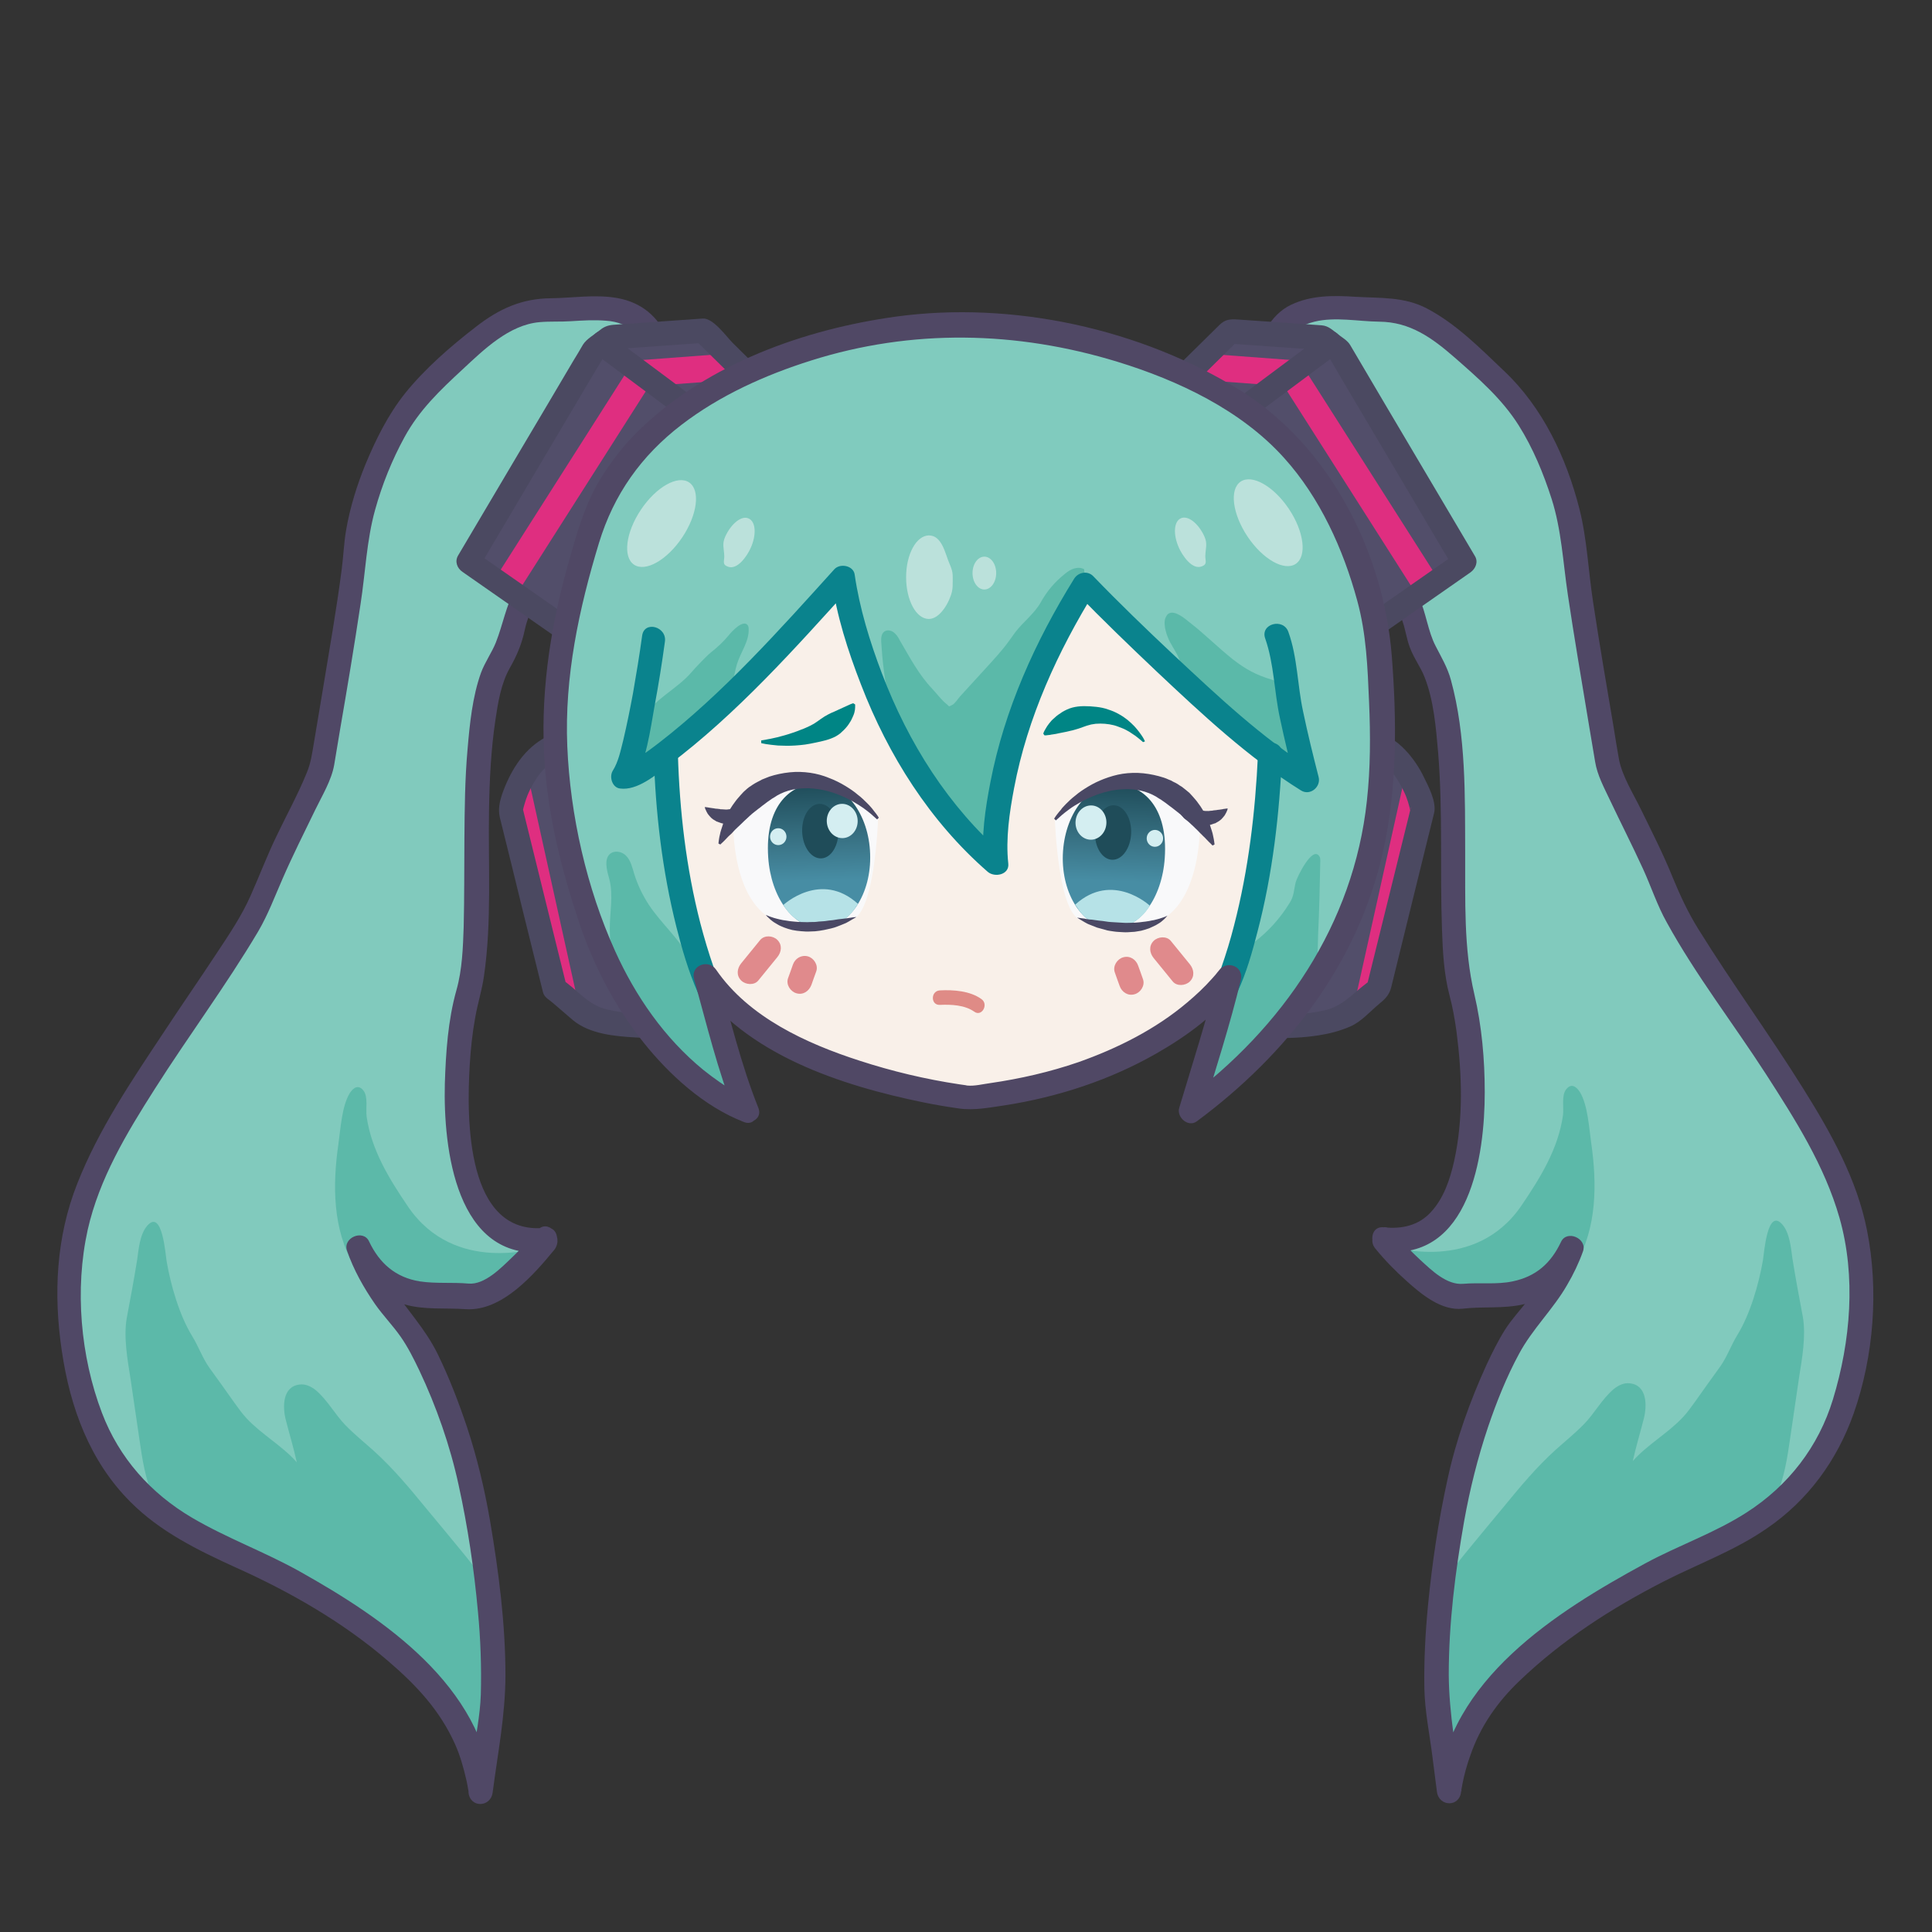 <?xml version="1.0" encoding="utf-8"?>
<!-- Generator: Adobe Illustrator 18.0.0, SVG Export Plug-In . SVG Version: 6.00 Build 0)  -->
<!DOCTYPE svg PUBLIC "-//W3C//DTD SVG 1.1//EN" "http://www.w3.org/Graphics/SVG/1.1/DTD/svg11.dtd">
<svg version="1.1" xmlns="http://www.w3.org/2000/svg" xmlns:xlink="http://www.w3.org/1999/xlink" x="0px" y="0px"
	 viewBox="0 0 800 800" enable-background="new 0 0 800 800" xml:space="preserve">
<rect x="0" y="0" width="800" height="800" fill="#333333" stroke="none"/>
<g id="double_x5F_pig_x5F_tail">
	<g id="inner_x5F_color">
		<g id="l">
			<g id="kontur_x5F_l_1_">
				<path fill="#81CABD" d="M226,513.5c0,0-20.5,25-32,23.5s-34.5,4.5-45.5-20c0,0,5,15,18,29.5s25,53.5,27.5,64s16.5,78,7,116
					l-2,15.5c0,0-2.5-27-23-47s-35-29-60.5-43S46,629.5,33,572s4-87.5,27.5-124.5s43.5-62.5,49-78s23-47,24-53.5s13.5-77.5,14-90
					s11.5-49,29.5-66s32.5-32,49-31.5s40-7,47,16.5s-27,62.5-27,62.5s-29.5,33-33.5,52s-8.5,8.5-13,43S200,390,194,411
					S179.5,519,226,513.5z"/>
			</g>
			<path fill="#5CB9A9" d="M222.9,516.6c0,0-34.6,11.4-53.9-16.9c-7.8-11.5-15.2-23.4-17.2-37.4c-0.4-3,0.7-8.2-1.3-10.7
				c-2-2.6-4.1-1.4-5.7,1.1c-3.3,5.4-3.8,15-4.7,21.2c-2.4,16.7-2.4,35.2,6.5,50.1c12.3,20.7,25.4,11.3,25.4,11.3l15.9,0.9l21.3-6.6
				L222.9,516.6z"/>
			<path fill="#5CB9A9" d="M202.8,659.7c-1-2.2-2.1-4.4-3.4-6.4c-2.3-3.6-5-7-7.7-10.3c-5.1-6.2-10.2-12.4-15.3-18.5
				c-6.8-8.3-13.7-16.6-21.7-23.8c-3.9-3.5-8-6.8-11.6-10.5c-4.4-4.5-7.5-10.5-12.4-14.6c-1.9-1.5-4.2-2.6-6.6-2.3
				c-7.2,0.8-7.1,9.3-5.8,14.5c1.5,5.9,3.3,11.8,4.6,17.7c-6-6.8-14.4-11.4-20.7-18.1c-1.9-2-3.5-4.3-5.1-6.5
				c-3.4-4.8-6.8-9.6-10.3-14.4c-3-4.2-4.5-8.8-7.2-13.2c-5.3-8.6-8.9-21.1-10.6-31c-0.5-3-1.8-21.8-8-14.8
				c-3.1,3.5-3.6,9.8-4.2,14.1c-1.3,8.1-2.8,16.2-4.3,24.1c-1.4,7.8,0.3,17.4,1.5,24.9c1.2,8.4,2.5,16.8,3.7,25.2
				c1.2,8.4,2.5,16.8,5.9,24.6c8.5,19.2,32.9,26.2,52.4,34c7.5,3,15.1,5.9,22,10.2c3.6,2.3,7,4.9,10.3,7.6
				c19.9,16.4,37,36.1,50.5,58c3.7-10.1,5.8-20.8,6.3-31.5c0.3-7.9-0.2-15.9-0.8-23.8c-0.4-5.7-0.8-11.4-1.2-17.1
				C203.4,659,202,658.6,202.8,659.7z"/>
		</g>
		<g id="r">
			<g id="kontur_x5F_l_2_">
				<path fill="#81CABD" d="M573,513c0,0,20.5,25,32,23.5s34.5,4.5,45.5-20c0,0-5,15-18,29.5s-25,53.5-27.5,64s-16.5,78-7,116
					l2,15.5c0,0,2.5-27,23-47s35-29,60.5-43s69.5-22.5,82.5-80S762,484,738.5,447s-43.5-62.5-49-78s-23-47-24-53.5s-13.5-77.5-14-90
					s-11.5-49-29.5-66s-32.5-32-49-31.5s-40-7-47,16.5s27,62.5,27,62.5s29.5,33,33.5,52s8.5,8.5,13,43s-0.5,87.5,5.5,108.5
					S619.5,518.5,573,513z"/>
			</g>
			<path fill="#5CB9A9" d="M576.1,516.1c0,0,34.6,11.4,53.9-16.9c7.8-11.5,15.2-23.4,17.2-37.4c0.4-3-0.7-8.2,1.3-10.7
				c2-2.6,4.1-1.4,5.7,1.1c3.3,5.4,3.8,15,4.7,21.2c2.4,16.7,2.4,35.2-6.5,50.1c-12.3,20.7-25.4,11.3-25.4,11.3l-15.9,0.9l-21.3-6.6
				L576.1,516.1z"/>
			<path fill="#5CB9A9" d="M596.2,659.2c1-2.2,2.1-4.4,3.4-6.4c2.3-3.6,5-7,7.7-10.3c5.1-6.2,10.2-12.4,15.3-18.5
				c6.8-8.3,13.7-16.6,21.7-23.8c3.9-3.5,8-6.8,11.6-10.5c4.4-4.5,7.5-10.5,12.4-14.6c1.9-1.5,4.2-2.6,6.6-2.3
				c7.2,0.8,7.1,9.3,5.8,14.5c-1.5,5.9-3.3,11.8-4.6,17.7c6-6.8,14.4-11.4,20.7-18.1c1.9-2,3.5-4.3,5.1-6.5
				c3.4-4.8,6.8-9.6,10.3-14.4c3-4.2,4.5-8.8,7.2-13.2c5.3-8.6,8.9-21.1,10.6-31c0.5-3,1.8-21.8,8-14.8c3.1,3.5,3.6,9.8,4.2,14.1
				c1.3,8.1,2.8,16.2,4.3,24.1c1.4,7.8-0.3,17.4-1.5,24.9c-1.2,8.4-2.5,16.8-3.7,25.2c-1.2,8.4-2.5,16.8-5.9,24.6
				c-8.5,19.2-32.9,26.2-52.4,34c-7.5,3-15.1,5.9-22,10.2c-3.6,2.3-7,4.9-10.3,7.6c-19.9,16.4-37,36.1-50.5,58
				c-3.7-10.1-5.8-20.8-6.3-31.5c-0.3-7.9,0.2-15.9,0.8-23.8c0.4-5.7,0.8-11.4,1.2-17.1C595.6,658.5,596.9,658.1,596.2,659.2z"/>
		</g>
	</g>
	<g id="konturen">
		<g id="kontur_x5F_l">
			<g>
				<path fill="#504866" d="M222.5,509.5c-3.3,3.9-6.8,7.7-10.5,11.2c-4.4,4.2-11.3,11.4-18,10.8c-6.7-0.6-13.5,0.1-20.1-0.9
					c-10.1-1.6-16.8-7.5-21.1-16.6c-2.4-5.1-11-1.5-9.1,3.9c2.7,7.9,6.9,15.3,11.6,22.1c3.3,4.7,7.3,8.8,10.6,13.5
					c3,4.3,5.4,9.1,7.7,13.9c7.1,15,12.8,31.3,16.3,47.5c3.8,17.3,6.4,34.8,8,52.4c1.1,11.4,1.5,22.9,1.2,34.3
					c-0.3,9-2.2,17.5-3.3,26.3c-0.6,4.6-1.2,9.2-1.8,13.8c3.3,0,6.7,0,10,0c-4.3-43.8-44.8-71.3-79.9-91
					c-14.5-8.1-30.2-13.8-44.5-22.2c-17.2-10.1-30.3-24.8-37.4-43.5c-8.9-23.4-11.3-51.2-5.9-75.7c4.8-21.3,16.2-40.2,27.8-58.4
					c13.9-21.9,29.5-42.8,42.8-65.2c4.1-7,6.8-14.3,10-21.6c4.2-9.7,9-19.2,13.6-28.7c2.8-5.8,6.8-12.3,7.9-18.8
					c0.8-4.8,1.6-9.6,2.4-14.4c3-17.4,5.9-34.7,8.5-52.1c2-12.9,2.5-26.3,6-38.9c2.9-10.5,7-20.7,12.2-30.2
					c6.1-11.2,14.7-19.4,24-28c8.8-8.2,19.3-18.5,31.9-19.6c4.3-0.4,8.8-0.1,13.1-0.4c4.8-0.3,9.6-0.6,14.4-0.2
					c9.8,0.6,16.1,6.6,17.9,16.2c1.5,8.4-2.9,18-6.5,25.3c-12.7,25.5-35.2,44.2-48.8,69.2c-4,7.3-5.2,15-8.2,22.6
					c-1.6,4-4.5,8.1-6.1,12.4c-3.6,10-4.7,21.3-5.6,31.8c-1.1,12.3-1.2,24.6-1.3,37c-0.1,12.2,0,24.3-0.3,36.5
					c-0.3,8.7-0.6,17.7-3,26.2c-3.5,12.4-4.4,25.9-4.8,38.7c-0.7,26.8,4.6,73.7,41.7,69.7c6.3-0.7,6.4-10.7,0-10
					c-33.1,3.5-32.7-45.4-31.4-67.3c0.4-6.7,1.1-13.4,2.3-19.9c1-5.7,2.8-11.3,3.6-17c3.3-22.7,1.7-46.1,2.1-69
					c0.2-12.3,0.8-24.6,2.6-36.8c1.1-7.4,2.3-15.2,6-21.8c2.9-5.1,5-10,6.2-15.8c1.9-8.9,7.4-17,12.5-24.5
					c15.8-23.4,37.3-42.2,46.6-69.8c6.1-18.1-0.1-39.5-20.9-43.1c-9.1-1.6-18.3,0-27.4,0.1c-12.1,0.1-21.5,4.4-31,11.8
					c-10.4,8-21.2,17.4-29.4,27.6c-7,8.8-12,18.9-16.3,29.2c-3.6,8.8-6.5,18.1-8.1,27.5c-0.9,5.3-1.1,10.7-1.8,16.1
					c-2.2,17-5.2,33.9-8,50.9c-1.2,7.2-2.4,14.3-3.6,21.5c-0.7,4.1-1.2,7.8-2.8,11.7c-3.6,8.9-8.3,17.4-12.4,26
					c-4,8.2-7.2,16.7-10.9,25c-3.7,8.4-8.9,16.1-14,23.8c-7.3,11.1-14.8,21.9-22.1,33c-13.2,19.9-26.9,40.1-35.7,62.5
					c-8.8,22.2-9.9,45.9-6.4,69.3c3.4,23.3,11.5,45.6,28.4,62.5c12.2,12.3,27.9,20,43.5,27.1c22.5,10.1,44.4,22.6,63.1,38.7
					c11.7,10,21.6,20.5,27.9,34.7c2,4.5,3.4,9.4,4.5,14.2c0.4,1.5,0.6,3,0.9,4.6c0.3,1.7,0-0.4,0.1,1c0.6,6.5,9.2,6.3,10,0
					c2.1-16.2,5.2-31.5,5.3-48.2c0-21.6-2.8-43.2-6.4-64.4c-2.3-13.2-5.3-25.9-9.5-38.6c-3.5-10.4-7.4-20.6-12.2-30.4
					c-5.1-10.4-12.7-18.2-19-27.8c-3.5-5.2-6.7-10.9-8.7-16.9c-3,1.3-6.1,2.6-9.1,3.9c4.7,10,12.4,17.2,23,20.3
					c8.3,2.4,16.9,1.4,25.4,2c15,1,28.2-14.2,36.9-24.8C233.6,511.6,226.6,504.5,222.5,509.5z"/>
			</g>
		</g>
		<g id="kontur_x5F_r">
			<g>
				<path fill="#504866" d="M569.5,517c3.9,4.8,8.3,9.3,12.9,13.4c6.1,5.5,14.5,12.5,23.3,11.5c8.4-1,16.7,0.1,25.1-1.8
					c11.1-2.6,19.3-10.5,24-20.6c-3-1.3-6.1-2.6-9.1-3.9c-2.8,8.2-7.8,16.1-13.1,22.9c-3.2,4.1-6.6,7.7-9.4,12.1
					c-2.9,4.6-5.3,9.5-7.6,14.4c-6.9,15.1-12.7,31.2-16.2,47.5c-3.8,17.2-6.4,34.8-8.1,52.3c-1.1,11.4-1.7,22.9-1.5,34.4
					c0.2,9.5,2.2,19.1,3.3,27.9c0.6,4.9,1.3,9.9,1.9,14.8c0.8,6.3,9.4,6.5,10,0c0-0.3,0.2-1.5,0-0.1c0.2-1.1,0.4-2.2,0.6-3.3
					c0.8-4,1.9-8,3.3-11.8c4.1-11.9,11.2-22,20.2-30.6c17.7-17,38.2-30.2,59.9-41.3c14.3-7.3,29.3-12.7,42.6-21.9
					c17.1-11.7,29.1-28.2,36-47.7c8.3-23.7,10.4-51,5.5-75.7c-4.2-21.3-15-40.5-26.4-58.7c-13.9-22.3-29.5-43.6-43.4-66
					c-4.3-6.9-7.5-13.8-10.6-21.3c-3.9-9.7-8.7-19.1-13.3-28.5c-3.1-6.4-7.6-13.4-9-20.5c-0.8-4.4-1.5-8.8-2.2-13.2
					c-2.9-17.2-5.9-34.5-8.5-51.8c-2-12.8-2.5-26.2-5.7-38.8c-5.4-21.2-15.2-42-31.2-57.1c-9.9-9.4-19.8-19.5-32-25.9
					c-9.4-4.9-19.2-4.2-29.4-4.8c-9.2-0.6-18.4-0.7-26.8,3.3c-8.8,4.2-13.4,14.1-14.4,23.3c-0.9,9.1,2.7,18.5,6.4,26.6
					c3.8,8.3,8.8,16.1,14.1,23.5c5.5,7.6,11.8,14.5,17.6,21.8c6.1,7.6,11.9,15.6,16.8,24c2.2,3.7,4.2,7.6,5.6,11.7
					c1.3,3.6,1.7,7.4,3.1,11c1.6,4.4,4.4,8,6.1,12.3c3.8,9.7,4.7,20.9,5.6,31.2c2,24.4,0.7,48.9,1.6,73.4c0.3,9,0.8,18.4,3.1,27.1
					c1.3,4.9,2.2,9.9,2.9,15c2.3,17.7,2.9,36.3-1,53.8c-1.7,7.5-4.3,15.3-9.6,21c-5.1,5.6-12.1,7.1-19.5,6.3c-6.4-0.7-6.3,9.3,0,10
					c35.6,3.8,41.8-39.6,41.8-65.9c0-13.5-1.2-27.4-4.3-40.6c-4.5-19.1-3.7-39-3.8-58.5c-0.1-23.7,0.4-48.6-5.9-71.6
					c-1.4-5.2-4-9.5-6.4-14.2c-3.1-6-3.9-13.6-6.8-20c-11.9-25.8-34.8-44.5-48.6-69.1c-7.6-13.5-16.8-39.8,5.3-45.1
					c8.6-2.1,18.1-0.1,26.8,0c12.8,0.1,21.9,6.7,31.3,14.9c9.7,8.5,19.6,17.1,26.5,28.1c5.9,9.4,10.2,19.8,13.6,30.4
					c4.1,12.9,4.7,26.2,6.7,39.6c2.6,17.5,5.6,35,8.5,52.5c0.9,5.6,1.9,11.1,2.8,16.7c0.9,5.6,3.7,10.7,6.1,15.8
					c4.5,9.5,9.3,18.9,13.7,28.5c3.4,7.4,5.9,15.2,9.9,22.3c12,21.8,27.5,41.8,41,62.7c12.1,18.8,24.3,37.9,30.5,59.6
					c6.9,24.3,4.6,51.1-2.7,75.1c-6,19.7-18.5,35.8-35.8,46.9c-13.2,8.5-28.2,13.6-42,21.1c-37,20.1-81.5,48.2-86,94.3
					c3.3,0,6.7,0,10,0c-2.1-16.1-5.2-31.9-5.3-48.2c0-21.4,2.7-42.8,6.4-63.8c2.4-13.3,5.6-26.1,9.9-38.9
					c3.5-10.3,7.6-20.6,12.8-30.2c5.5-10.3,14.1-18.4,19.9-28.5c2.6-4.4,4.9-9.2,6.6-14c1.8-5.3-6.7-9-9.1-3.9
					c-4.2,8.9-10.4,14.4-20.1,16.4c-6.7,1.4-13.6,0.4-20.4,1c-6.9,0.6-13.2-5.7-17.9-10c-4-3.7-7.8-7.7-11.3-11.9
					C572.4,505,565.4,512.1,569.5,517z"/>
			</g>
		</g>
	</g>
</g>
<g id="headgear">
	<g>
		<polygon fill="#524E6A" points="233.7,260.3 194,232.7 245.7,145.3 252.7,139.7 291,137 312,157.7 		"/>
	</g>
	<polyline fill="none" stroke="#DF2E80" stroke-width="11" stroke-miterlimit="10" points="209.2,243.2 265.6,154.6 305.8,151.6 	
		"/>
	<g>
		<g>
			<path fill="#4B4961" d="M236.2,256c-13.2-9.2-26.4-18.4-39.7-27.7c0.6,2.3,1.2,4.6,1.8,6.8c9.7-16.4,19.4-32.8,29.1-49.2
				c5.9-10,11.8-19.9,17.7-29.9c1.5-2.5,3-5,4.5-7.5c1-1.7-1.2,1,0.5-0.3c2.1-1.7,4.1-3.3,6.2-5c-1.2,0.5-2.4,1-3.5,1.5
				c12.8-0.9,25.6-1.8,38.3-2.7c-1.2-0.5-2.4-1-3.5-1.5c7,6.9,14,13.8,21,20.7c-0.3-2-0.5-4-0.8-6.1
				c-26.1,34.2-52.2,68.4-78.3,102.7c-3.9,5.1,4.8,10.1,8.6,5c26.1-34.2,52.2-68.4,78.3-102.7c1.3-1.7,0.7-4.6-0.8-6.1
				c-4.1-4-8.2-8-12.2-12c-2.6-2.6-8.1-10.4-12.4-10.1c-12.4,0.9-24.7,1.7-37.1,2.6c-2.2,0.2-3.8,0.8-5.5,2.2c-2.2,1.8-5.5,3.6-7,6
				c-1.3,2.2-2.6,4.5-4,6.7c-7.2,12.2-14.4,24.4-21.6,36.5c-8.7,14.7-17.4,29.4-26.1,44.1c-1.5,2.5-0.4,5.3,1.8,6.8
				c13.2,9.2,26.4,18.4,39.7,27.7C236.4,268.3,241.4,259.7,236.2,256z"/>
		</g>
	</g>
	<g>
		<g>
			<path fill="#4B4961" d="M246.7,146.7c13.4,10,26.7,19.9,40.1,29.9c5.2,3.9,10.2-4.8,5-8.6c-13.4-10-26.7-19.9-40.1-29.9
				C246.6,134.2,241.6,142.9,246.7,146.7L246.7,146.7z"/>
		</g>
	</g>
	<g>
		<polygon fill="#524E6A" points="566.7,260.3 606.3,232.7 554.7,145.3 547.7,139.7 509.3,137 488.3,157.7 		"/>
	</g>
	<polyline fill="none" stroke="#DF2E80" stroke-width="11" stroke-miterlimit="10" points="591.2,243.2 534.8,154.6 494.5,151.6 	
		"/>
	<g>
		<g>
			<path fill="#4B4961" d="M569.2,264.7c13.2-9.2,26.4-18.4,39.7-27.7c2.2-1.6,3.3-4.4,1.8-6.8c-12.5-21.1-24.9-42.1-37.4-63.2
				c-4.7-8-9.5-16.1-14.2-24.1c-1.1-1.9-3.4-3.2-5.1-4.5c-2.2-1.7-3.9-3.5-6.8-3.7c-6.2-0.4-12.4-0.9-18.6-1.3
				c-5.4-0.4-10.8-0.7-16.1-1.1c-3.1-0.2-5.2-0.1-7.6,2.3c-6.7,6.6-13.3,13.1-20,19.7c-1.5,1.4-2.1,4.3-0.8,6.1
				c26.1,34.2,52.2,68.4,78.3,102.7c3.9,5.1,12.5,0.1,8.6-5c-26.1-34.2-52.2-68.4-78.3-102.7c-0.3,2-0.5,4-0.8,6.1
				c7-6.9,14-13.8,21-20.7c-1.2,0.5-2.4,1-3.5,1.5c12.8,0.9,25.6,1.8,38.3,2.7c-1.2-0.5-2.4-1-3.5-1.5c1.9,1.5,3.7,3,5.6,4.5
				c2.3,1.8,0.2-0.6,0.9,0.6c1.4,2.4,2.8,4.8,4.2,7.2c6,10.1,12,20.3,18,30.4c9.7,16.4,19.4,32.8,29.1,49.2c0.6-2.3,1.2-4.6,1.8-6.8
				c-13.2,9.2-26.4,18.4-39.7,27.7C558.9,259.7,563.9,268.3,569.2,264.7z"/>
		</g>
	</g>
	<g>
		<g>
			<path fill="#4B4961" d="M548.5,138.1c-13.4,10-26.7,19.9-40.1,29.9c-5.1,3.8-0.1,12.5,5,8.6c13.4-10,26.7-19.9,40.1-29.9
				C558.7,142.9,553.7,134.2,548.5,138.1L548.5,138.1z"/>
		</g>
	</g>
	<path fill="#524E6A" d="M273.7,424.7c0,0-25,1.3-33.7-6.3c-8.7-7.7-10.3-8.7-10.3-8.7l-18.3-74.3c0,0,3-18.7,18-26.3
		S273.7,424.7,273.7,424.7z"/>
	<polygon fill="#DF2E80" points="240.1,418.4 218.7,321.7 211.5,336 217.7,366.7 230.5,410.3 	"/>
	<g>
		<g>
			<path fill="#4B4961" d="M273.7,419.7c-7.4,0.4-15.1,0-22.3-1.7c-8.2-1.9-12.4-8.4-19.1-12.7c0.8,1,1.5,2,2.3,3
				c-5.8-23.6-11.7-47.2-17.5-70.9c-0.3-1.1-0.5-2.2-0.8-3.3c-0.2-0.9-0.3,3.9,0.1,1.9c0.3-1.3,0.6-2.5,1-3.7
				c1.1-3.8,2.9-7.2,5.1-10.5c1.4-2.1,3.1-3.8,5-5.5c1-0.9,2.2-1.6,3.3-2.3c2-1.2,0.7-0.4-0.1-0.3c0,0-0.6-0.2-0.5-0.2
				c1.4,0.7-0.1-0.2,0.9,0.7c1.5,1.4,1.9,2.1,3.2,4.3c3,4.9,5.3,10.2,7.4,15.6c11.8,29.6,19.9,61,27.3,92c1.5,6.3,11.1,3.6,9.6-2.7
				c-5.2-21.8-11.1-43.5-17.9-64.9c-4.3-13.8-8.9-27.8-15.5-40.7c-4.2-8.4-10.6-17.8-20.7-11.7c-8.3,5-13.5,13.9-16.6,22.8
				c-1.1,3.4-1.7,6.3-0.9,9.7c3.2,12.9,6.4,25.8,9.5,38.6c2.8,11.2,5.5,22.3,8.3,33.5c0.4,1.7,1.5,2.6,2.9,3.6
				c-0.1-0.1,1.5,1.2,2.3,1.9c2.4,2,4.8,4.2,7.2,6.2c7,5.8,17.4,6.7,26.1,7.2c3.4,0.2,6.9,0.2,10.4,0.1
				C280.1,429.3,280.1,419.3,273.7,419.7z"/>
		</g>
	</g>
	<path fill="#524E6A" d="M526.7,424.7c0,0,25,1.3,33.7-6.3c8.7-7.7,10.3-8.7,10.3-8.7l18.3-74.3c0,0-3-18.7-18-26.3
		S526.7,424.7,526.7,424.7z"/>
	<polygon fill="#DF2E80" points="560.2,418.4 581.7,321.7 588.8,336 582.7,366.7 569.8,410.3 	"/>
	<g>
		<g>
			<path fill="#4B4961" d="M526.7,429.7c6.5,0.3,13,0,19.4-1c4.5-0.7,8.7-1.8,12.9-3.6c4.7-2,8.3-6.3,12.2-9.5
				c1.9-1.6,4.1-3.4,4.9-6.9c1.3-5.3,2.6-10.6,3.9-15.9c3.7-15,7.4-30.1,11.1-45.1c0.9-3.6,1.8-7.3,2.7-10.9
				c1.2-4.7-2.4-11.3-4.3-15.2c-3.4-7.1-11-17-19.4-17.9c-3.8-0.4-7.2,2.5-9.4,5.3c-7.7,9.7-11.8,22.5-15.8,34
				c-8.9,25.4-15.9,51.5-22.3,77.6c-0.2,0.9-0.4,1.8-0.7,2.8c-1.5,6.3,8.1,8.9,9.6,2.7c5.2-21.8,11.1-43.5,17.9-64.9
				c4.2-13.4,8.5-27,15.1-39.5c1.1-2,2.2-4,3.5-5.8c0.2-0.3,0.4-0.6,1.2-1.4c1.2-1.2-0.1-0.2,1.1-0.9c0.1-0.1-0.4,0.2-0.5,0.2
				c-1.4,0-0.2,0.2-1.3-0.3c1.2,0.6,2.4,1.4,3.5,2.1c4.3,2.9,7.1,7.6,9.3,12.1c1.4,2.8,2.3,6,2.9,9.1c-0.5-2.7,0.2-3.3-0.2-1.6
				c-0.2,1-0.5,1.9-0.7,2.9c-2.1,8.4-4.1,16.7-6.2,25.1c-3.7,15.1-7.5,30.2-11.2,45.3c0.8-1,1.5-2,2.3-3c-6.8,4.3-11,10.6-19.1,12.7
				c-7.2,1.8-15,2-22.3,1.7C520.2,419.3,520.3,429.3,526.7,429.7z"/>
		</g>
	</g>
</g>
<g id="head">
	<g id="gesicht">
		<g id="hatfarbe">
			<polygon fill="#F9F0E9" points="298,414.5 285.1,392 278.6,350.1 275.8,312.3 298,293.2 325.6,264.6 348.7,243.4 354.9,266.6 
				369.3,304.8 388.5,331 411.6,354.4 415.4,321 423.4,291.1 435.6,262.8 448,244 467.8,259.5 494.1,287.9 525.3,315 525.3,338.8 
				519.7,367.5 511.1,396 508,408.5 486.5,426.5 448.6,444.4 415.2,452.7 390.8,452.7 352.7,443.4 313.4,424.7 			"/>
		</g>
		<g id="mund">
			<g>
				<g>
					<path fill="#DF8B86" d="M406.4,413.7c-4.7-3.4-11.6-3.9-17.2-3.6c-3.9,0.2-3.9,6.2,0,6c4.6-0.2,10.2,0,14.2,2.8
						C406.5,421.2,409.5,415.9,406.4,413.7L406.4,413.7z"/>
				</g>
			</g>
		</g>
		<g id="blush">
			<g>
				<g>
					<path fill="#E08A8C" d="M314,406c2.6-3.2,5.3-6.5,7.9-9.7c1.7-2.1,2.1-5,0-7.1c-1.8-1.8-5.3-2.1-7.1,0
						c-2.6,3.2-5.3,6.5-7.9,9.7c-1.7,2.1-2.1,5,0,7.1C308.7,407.8,312.3,408.1,314,406L314,406z"/>
				</g>
			</g>
			<g>
				<g>
					<path fill="#E08A8C" d="M328.3,399.5c-0.7,1.9-1.3,3.8-2,5.6c-0.9,2.6,1,5.5,3.5,6.2c2.8,0.8,5.2-0.9,6.2-3.5
						c0.7-1.9,1.3-3.8,2-5.6c0.9-2.6-1-5.5-3.5-6.2C331.7,395.3,329.2,396.9,328.3,399.5L328.3,399.5z"/>
				</g>
			</g>
			<g>
				<g>
					<path fill="#E08A8C" d="M492.7,399.3c-2.6-3.2-5.3-6.5-7.9-9.7c-1.7-2.1-5.3-1.8-7.1,0c-2.1,2.1-1.7,5,0,7.1
						c2.6,3.2,5.3,6.5,7.9,9.7c1.7,2.1,5.3,1.8,7.1,0C494.8,404.3,494.4,401.4,492.7,399.3L492.7,399.3z"/>
				</g>
			</g>
			<g>
				<g>
					<path fill="#E08A8C" d="M461.6,402.6c0.7,1.9,1.3,3.8,2,5.6c0.9,2.6,3.4,4.3,6.2,3.5c2.5-0.7,4.4-3.6,3.5-6.2
						c-0.7-1.9-1.3-3.8-2-5.6c-0.9-2.6-3.4-4.3-6.2-3.5C462.6,397.1,460.7,400,461.6,402.6L461.6,402.6z"/>
				</g>
			</g>
		</g>
		<g id="augen">
			<path fill="#F9F9FA" d="M339.8,383.5l-15.4-1.1c-22-5.4-20.8-42.6-20.8-42.6l10-10.5l12.9-5.8L340,324l12.3,5.2l11.3,9.8
				c0,0-1.4,42.2-11.9,41.8C341.6,380.5,339.8,383.5,339.8,383.5z"/>
			
				<linearGradient id="SVGID_1_" gradientUnits="userSpaceOnUse" x1="339.194" y1="324.845" x2="339.194" y2="384.614" gradientTransform="matrix(0.999 -3.358842e-002 3.358842e-002 0.999 -11.706 11.154)">
				<stop  offset="0" style="stop-color:#1F4C59"/>
				<stop  offset="0.436" style="stop-color:#3B7689"/>
				<stop  offset="0.675" style="stop-color:#478DA4"/>
				<stop  offset="1" style="stop-color:#488DA4"/>
			</linearGradient>
			<path fill="url(#SVGID_1_)" d="M360.3,353.6c0.6,16.5-8.4,30.2-20.1,30.6s-21-12.7-22.1-29.2c-1.4-20.5,8.4-30.2,20.1-30.6
				S359.8,337.1,360.3,353.6z"/>
			<path fill="#B6E2E7" d="M355.3,374.3c-15.4-14-30.9,0.4-30.9,0.4s3.3,6.8,12,9.1s15.8-4.4,18.1-8.4L355.3,374.3z"/>
			
				<ellipse transform="matrix(0.999 -3.358842e-002 3.358842e-002 0.999 -11.371 11.608)" fill="#1F4C59" cx="339.8" cy="344.3" rx="7.5" ry="11.3"/>
			
				<ellipse transform="matrix(0.999 -3.358840e-002 3.358840e-002 0.999 -11.227 11.911)" fill="#D4EEF1" cx="348.9" cy="340.1" rx="6.4" ry="7.1"/>
			
				<ellipse transform="matrix(0.999 -3.358842e-002 3.358842e-002 0.999 -11.46 11.025)" fill="#D4EEF1" cx="322.4" cy="346.6" rx="3.4" ry="3.5"/>
			<g>
				<path fill="#4A4864" d="M363.2,339.3c0,0-0.2-0.2-0.7-0.6c-0.4-0.4-1.1-1-1.9-1.7c-0.8-0.7-1.9-1.5-3.1-2.4
					c-1.3-0.9-2.7-1.8-4.3-2.7c-1.6-0.9-3.4-1.8-5.4-2.6c-1.9-0.8-4.1-1.5-6.2-2c-2.2-0.5-4.5-0.8-6.8-0.9c-2.3,0-4.6,0.1-6.8,0.6
					c-2.2,0.5-4.3,1.3-6.2,2.4c-0.5,0.3-0.9,0.6-1.4,0.9c-0.2,0.1-0.5,0.3-0.7,0.4l-0.7,0.5c-0.4,0.3-0.9,0.6-1.3,0.9
					c-0.4,0.3-0.8,0.6-1.3,1c-0.9,0.6-1.6,1.3-2.5,1.9c-0.8,0.6-1.6,1.3-2.4,1.9c-0.8,0.7-1.5,1.3-2.2,2c-0.7,0.6-1.4,1.3-2,1.9
					c-0.7,0.6-1.3,1.3-1.9,1.8c-0.6,0.6-1.2,1.1-1.7,1.7c-0.5,0.6-1,1.1-1.5,1.5c-0.5,0.5-1,0.9-1.3,1.3c-0.8,0.8-1.4,1.5-1.9,1.9
					c-0.5,0.4-0.7,0.7-0.7,0.7l-0.8-0.4c0,0,0-0.3,0.1-1c0.1-0.6,0.2-1.6,0.5-2.7c0.2-1.2,0.7-2.5,1.2-4.1c0.2-0.8,0.6-1.6,1-2.5
					c0.4-0.8,0.8-1.8,1.3-2.7c0.5-0.9,1-1.8,1.7-2.8c0.7-0.9,1.3-1.9,2.1-2.8c0.8-0.9,1.6-1.9,2.5-2.8c1-0.9,1.9-1.8,3.1-2.5
					c0.6-0.4,1.1-0.8,1.7-1.1c0.6-0.3,1.2-0.7,1.9-1l0.9-0.5l1-0.4c0.7-0.3,1.3-0.5,2-0.8c2.7-0.9,5.6-1.5,8.5-1.8
					c2.9-0.3,5.7-0.2,8.5,0.2c2.7,0.4,5.3,1.1,7.7,2.1c2.4,0.9,4.6,2,6.6,3.2c2,1.2,3.8,2.4,5.3,3.7c1.6,1.2,2.9,2.5,4,3.6
					c0.6,0.6,1.1,1.1,1.5,1.6c0.4,0.5,0.9,1,1.2,1.5c0.7,0.9,1.3,1.6,1.6,2.1c0.3,0.5,0.5,0.8,0.5,0.8L363.2,339.3z"/>
			</g>
			<g>
				<path fill="#4A4864" d="M312.7,333.7c0,0,0,0.1-0.1,0.3c-0.1,0.2-0.1,0.5-0.3,0.8c-0.3,0.7-0.8,1.6-1.6,2.5
					c-0.4,0.5-0.9,1-1.4,1.4c-0.5,0.5-1.2,0.9-1.9,1.3c-0.3,0.2-0.7,0.4-1.1,0.5c-0.4,0.2-0.8,0.3-1.2,0.4c-0.8,0.2-1.7,0.4-2.6,0.4
					c-0.4,0-0.9,0-1.3,0c-0.4,0-0.9-0.1-1.3-0.2c-0.9-0.1-1.7-0.4-2.5-0.7c-0.2-0.1-0.4-0.2-0.6-0.2c-0.2-0.1-0.3-0.2-0.5-0.3
					c-0.3-0.2-0.7-0.4-1-0.6c-0.6-0.4-1.1-0.9-1.5-1.4c-0.4-0.5-0.8-0.9-1-1.4c-0.3-0.4-0.4-0.9-0.6-1.2c-0.2-0.3-0.2-0.6-0.3-0.8
					c-0.1-0.2-0.1-0.3-0.1-0.3s0.1,0,0.3,0c0.2,0,0.5,0.1,0.8,0.1c0.3,0.1,0.8,0.1,1.2,0.2c0.4,0.1,0.9,0.1,1.4,0.2
					c0.5,0.1,1,0.2,1.6,0.2c0.3,0,0.5,0.1,0.8,0.1c0.1,0,0.3,0,0.4,0.1l0.4,0c0.6,0,1.1,0.1,1.6,0.1c0.3,0,0.5,0,0.8,0l0.8-0.1
					c0.6,0,1.1-0.1,1.7-0.1c0.6-0.1,1.1-0.2,1.7-0.2c0.6-0.1,1.1-0.2,1.7-0.3c0.6-0.1,1.1-0.2,1.6-0.3c1-0.2,2-0.4,2.7-0.5
					c0.3-0.1,0.6-0.1,0.8-0.1C312.6,333.8,312.7,333.7,312.7,333.7z"/>
			</g>
			<g>
				<path fill="#4A4864" d="M317.1,378.8c0,0,0.1,0.1,0.4,0.2c0.3,0.1,0.7,0.3,1.2,0.5c0.5,0.2,1.1,0.4,1.8,0.6
					c0.3,0.1,0.7,0.2,1.1,0.3c0.4,0.1,0.8,0.2,1.2,0.3c0.9,0.2,1.8,0.4,2.8,0.5c1,0.2,2,0.3,3.1,0.4c1.1,0.1,2.2,0.2,3.3,0.2
					c1.1,0,2.3,0.1,3.5,0c1.2,0,2.3,0,3.5-0.2c1.1-0.1,2.3-0.1,3.4-0.3c1.1-0.2,2.2-0.2,3.2-0.4c1-0.2,2-0.3,2.9-0.4
					c0.9-0.1,1.7-0.2,2.5-0.3c0.7-0.1,1.4-0.2,1.9-0.3c1.1-0.1,1.7-0.2,1.7-0.2s-0.5,0.4-1.5,0.9c-0.5,0.3-1,0.6-1.7,1
					c-0.3,0.2-0.7,0.4-1.1,0.6c-0.4,0.2-0.8,0.3-1.2,0.5c-0.9,0.4-1.8,0.7-2.8,1.1c-1,0.4-2.1,0.6-3.3,0.9c-1.1,0.3-2.4,0.5-3.6,0.7
					c-1.2,0.2-2.5,0.3-3.8,0.3c-1.3,0.1-2.6,0-3.8-0.1c-0.6,0-1.3-0.2-1.9-0.2c-0.6-0.1-1.2-0.2-1.8-0.3c-1.2-0.3-2.3-0.6-3.3-1
					c-1-0.4-2-0.8-2.8-1.3c-0.8-0.5-1.6-0.9-2.2-1.4c-0.6-0.4-1.1-0.9-1.5-1.3C317.4,379.3,317.1,378.8,317.1,378.8z"/>
			</g>
			<path fill="#F9F9FA" d="M460.7,383.8l15.4-1.1c22-5.4,20.8-42.6,20.8-42.6l-10-10.5l-12.9-5.8l-13.6,0.4l-12.3,5.2l-11.3,9.8
				c0,0,1.4,42.2,11.9,41.8C458.8,380.8,460.7,383.8,460.7,383.8z"/>
			
				<linearGradient id="SVGID_2_" gradientUnits="userSpaceOnUse" x1="194.265" y1="320.303" x2="194.265" y2="380.072" gradientTransform="matrix(-0.999 -3.358842e-002 -3.358842e-002 0.999 667.173 11.154)">
				<stop  offset="0" style="stop-color:#1F4C59"/>
				<stop  offset="0.436" style="stop-color:#3B7689"/>
				<stop  offset="0.675" style="stop-color:#478DA4"/>
				<stop  offset="1" style="stop-color:#488DA4"/>
			</linearGradient>
			<path fill="url(#SVGID_2_)" d="M440.1,353.9c-0.6,16.5,8.4,30.2,20.1,30.6s21-12.7,22.1-29.2c1.4-20.5-8.4-30.2-20.1-30.6
				S440.7,337.4,440.1,353.9z"/>
			<path fill="#B6E2E7" d="M445.2,374.6c15.4-14,30.9,0.4,30.9,0.4s-3.3,6.8-12,9.1c-8.7,2.3-15.8-4.4-18.1-8.4L445.2,374.6z"/>
			
				<ellipse transform="matrix(-0.999 -3.358844e-002 3.358844e-002 -0.999 909.454 704.448)" fill="#1F4C59" cx="460.6" cy="344.6" rx="7.5" ry="11.3"/>
			
				<ellipse transform="matrix(-0.999 -3.358844e-002 3.358844e-002 -0.999 891.46 695.838)" fill="#D4EEF1" cx="451.6" cy="340.4" rx="6.4" ry="7.1"/>
			
				<ellipse transform="matrix(-0.999 -3.358844e-002 3.358844e-002 -0.999 944.192 709.758)" fill="#D4EEF1" cx="478.1" cy="346.9" rx="3.4" ry="3.5"/>
			<g>
				<path fill="#4A4864" d="M436.5,339c0,0,0.2-0.3,0.5-0.8c0.3-0.5,0.9-1.2,1.6-2.1c0.4-0.4,0.8-0.9,1.2-1.5c0.5-0.5,1-1.1,1.5-1.6
					c1.1-1.1,2.4-2.4,4-3.6c1.5-1.3,3.3-2.5,5.3-3.7c2-1.2,4.2-2.3,6.6-3.2c2.4-0.9,5-1.7,7.7-2.1c2.7-0.4,5.6-0.5,8.5-0.2
					c2.9,0.3,5.7,0.9,8.5,1.8c0.7,0.2,1.3,0.5,2,0.8l1,0.4l0.9,0.5c0.6,0.3,1.3,0.6,1.9,1c0.6,0.4,1.1,0.8,1.7,1.1
					c1.1,0.8,2.1,1.7,3.1,2.5c0.9,0.9,1.7,1.9,2.5,2.8c0.8,0.9,1.4,1.9,2.1,2.8c0.6,0.9,1.2,1.9,1.7,2.8c0.5,0.9,0.9,1.8,1.3,2.7
					c0.4,0.9,0.8,1.6,1,2.5c0.5,1.6,1,2.9,1.2,4.1c0.3,1.2,0.4,2.1,0.5,2.7c0.1,0.6,0.1,1,0.1,1l-0.8,0.4c0,0-0.3-0.2-0.7-0.7
					c-0.5-0.4-1.1-1.1-1.9-1.9c-0.4-0.4-0.8-0.9-1.3-1.3c-0.5-0.5-1-1-1.5-1.5c-0.5-0.6-1.1-1.1-1.7-1.7c-0.6-0.6-1.2-1.2-1.9-1.8
					c-0.7-0.6-1.3-1.3-2-1.9c-0.7-0.6-1.4-1.3-2.2-2c-0.8-0.6-1.6-1.3-2.4-1.9c-0.8-0.6-1.6-1.3-2.5-1.9c-0.4-0.3-0.8-0.6-1.3-1
					c-0.4-0.3-0.9-0.6-1.3-0.9l-0.7-0.5c-0.2-0.1-0.5-0.3-0.7-0.4c-0.5-0.3-0.9-0.6-1.4-0.9c-1.9-1.1-4-1.9-6.2-2.4
					c-2.2-0.5-4.5-0.7-6.8-0.6c-2.3,0.1-4.6,0.3-6.8,0.9c-2.2,0.5-4.3,1.2-6.2,2c-2,0.8-3.8,1.7-5.4,2.6c-1.6,0.9-3.1,1.8-4.3,2.7
					c-1.2,0.9-2.3,1.7-3.1,2.4c-0.8,0.7-1.5,1.3-1.9,1.7c-0.4,0.4-0.7,0.6-0.7,0.6L436.5,339z"/>
			</g>
			<g>
				<path fill="#4A4864" d="M487.8,334.1c0,0,0.1,0,0.3,0.1c0.2,0,0.5,0.1,0.8,0.1c0.7,0.1,1.6,0.3,2.7,0.5c0.5,0.1,1.1,0.2,1.6,0.3
					c0.6,0.1,1.1,0.2,1.7,0.3c0.6,0.1,1.2,0.2,1.7,0.2c0.6,0,1.1,0.2,1.7,0.1l0.8,0.1c0.3,0,0.5,0,0.8,0c0.6,0.1,1.1-0.1,1.6-0.1
					l0.4,0c0.1,0,0.3-0.1,0.4-0.1c0.3,0,0.5-0.1,0.8-0.1c0.6,0,1.1-0.2,1.6-0.2c0.5-0.1,1-0.1,1.4-0.2c0.4-0.1,0.8-0.2,1.2-0.2
					c0.3-0.1,0.6-0.1,0.8-0.1c0.2,0,0.3,0,0.3,0s0,0.1-0.1,0.3c-0.1,0.2-0.1,0.5-0.3,0.8c-0.1,0.3-0.3,0.7-0.6,1.2
					c-0.2,0.5-0.6,0.9-1,1.4c-0.4,0.5-0.9,1-1.5,1.4c-0.3,0.2-0.6,0.4-1,0.6c-0.2,0.1-0.3,0.2-0.5,0.3c-0.2,0.1-0.4,0.2-0.6,0.2
					c-0.8,0.3-1.6,0.6-2.5,0.7c-0.4,0.1-0.9,0.1-1.3,0.2c-0.4,0-0.9,0-1.3,0c-0.9,0-1.7-0.2-2.6-0.4c-0.4-0.1-0.8-0.3-1.2-0.4
					c-0.4-0.2-0.8-0.3-1.1-0.5c-0.7-0.4-1.3-0.8-1.9-1.3c-0.6-0.4-1-0.9-1.4-1.4c-0.8-0.9-1.3-1.8-1.6-2.5c-0.2-0.3-0.2-0.6-0.3-0.8
					C487.8,334.2,487.8,334.1,487.8,334.1z"/>
			</g>
			<g>
				<path fill="#4A4864" d="M483.4,379.1c0,0-0.3,0.5-1.1,1.3c-0.4,0.4-0.9,0.8-1.5,1.3c-0.6,0.5-1.4,0.9-2.2,1.4
					c-0.9,0.4-1.8,0.9-2.8,1.3c-1,0.4-2.2,0.7-3.3,1c-0.6,0.1-1.2,0.2-1.8,0.3c-0.6,0.1-1.2,0.2-1.9,0.2c-1.3,0.1-2.5,0.2-3.8,0.1
					c-1.3-0.1-2.6-0.1-3.8-0.3c-1.2-0.2-2.5-0.3-3.6-0.7c-1.1-0.3-2.3-0.6-3.3-0.9c-1-0.4-2-0.8-2.8-1.1c-0.4-0.2-0.9-0.3-1.2-0.5
					c-0.4-0.2-0.7-0.4-1.1-0.6c-0.7-0.4-1.2-0.7-1.7-1c-0.9-0.6-1.5-0.9-1.5-0.9s0.6,0,1.7,0.2c0.5,0.1,1.2,0.1,1.9,0.3
					c0.7,0.1,1.6,0.3,2.5,0.3c0.9,0.1,1.9,0.3,2.9,0.4c1,0.1,2.1,0.2,3.2,0.4c1.1,0.2,2.2,0.2,3.4,0.3c1.2,0.1,2.3,0.1,3.5,0.2
					c1.2,0.1,2.3,0,3.5,0c1.1,0,2.3-0.1,3.3-0.2c1.1-0.2,2.1-0.2,3.1-0.4c1-0.1,1.9-0.4,2.8-0.5c0.4-0.1,0.8-0.2,1.2-0.3
					c0.4-0.1,0.8-0.2,1.1-0.3c0.7-0.2,1.3-0.4,1.8-0.6c0.5-0.2,0.9-0.3,1.2-0.5C483.2,379.2,483.4,379.1,483.4,379.1z"/>
			</g>
		</g>
		<g id="augenbrauen">
			<g>
				<path fill="#008585" d="M315.2,306.6c0,0,0.7-0.1,1.8-0.3c0.6-0.1,1.3-0.3,2.1-0.4c0.8-0.2,1.7-0.4,2.7-0.6
					c2-0.5,4.2-1.1,6.5-1.9c1.2-0.4,2.3-0.8,3.5-1.3c1.2-0.4,2.4-1,3.5-1.5c0.6-0.3,1.1-0.6,1.7-0.9c0.5-0.3,1.1-0.7,1.5-1
					c1-0.7,1.9-1.4,2.9-2c0.5-0.3,0.9-0.5,1.4-0.8c0.5-0.2,0.9-0.5,1.4-0.7c0.5-0.2,0.9-0.4,1.4-0.6c0.5-0.2,0.9-0.4,1.3-0.6
					c0.9-0.4,1.7-0.8,2.4-1.1c0.7-0.3,1.4-0.6,2-0.9c0.6-0.3,1.1-0.5,1.4-0.6c0.3-0.1,0.6-0.2,0.6-0.2l0.8,0.5c0,0,0,0.2,0,0.6
					c0,0.4,0,1-0.1,1.7c-0.1,0.7-0.3,1.5-0.7,2.4c-0.4,0.9-0.8,1.9-1.5,2.9c-0.6,1-1.4,2-2.4,3c-0.5,0.5-1,0.9-1.5,1.4
					c-0.5,0.4-1.1,0.8-1.8,1.2c-1.3,0.7-2.7,1.2-4.1,1.6c-1.4,0.4-2.9,0.7-4.3,1c-1.4,0.3-2.9,0.6-4.3,0.8c-1.4,0.2-2.8,0.3-4.1,0.4
					c-1.3,0.1-2.6,0.1-3.8,0.1c-1.2,0-2.4-0.1-3.4-0.1c-2.1-0.2-3.8-0.4-5-0.6c-1.2-0.2-1.9-0.4-1.9-0.4L315.2,306.6z"/>
			</g>
			<g>
				<path fill="#008585" d="M473.3,307.3c0,0-0.5-0.5-1.5-1.3c-0.5-0.4-1.1-0.9-1.8-1.4c-0.7-0.5-1.5-1-2.4-1.6
					c-0.9-0.5-1.9-1.1-3-1.5c-1.1-0.4-2.2-0.9-3.4-1.2c-1.2-0.3-2.4-0.5-3.7-0.6c-1.2-0.1-2.5-0.1-3.8,0c-0.6,0.1-1.3,0.2-1.9,0.3
					c-0.6,0.2-1.2,0.3-1.8,0.5c-0.6,0.2-1.2,0.4-1.7,0.6c-0.6,0.2-1.1,0.4-1.7,0.6c-1.1,0.3-2.2,0.7-3.3,0.9
					c-1.1,0.3-2.2,0.5-3.2,0.7c-0.5,0.1-1,0.2-1.5,0.3c-0.5,0.1-0.9,0.2-1.4,0.3c-0.9,0.2-1.7,0.2-2.4,0.4c-0.7,0.1-1.3,0.1-1.7,0.2
					c-0.4,0-0.6,0-0.6,0l-0.5-0.7c0,0,0.1-0.2,0.2-0.6c0.2-0.4,0.4-0.9,0.8-1.5c0.2-0.3,0.4-0.7,0.6-1c0.3-0.4,0.5-0.7,0.8-1.1
					c0.3-0.4,0.7-0.8,1-1.2c0.4-0.4,0.8-0.8,1.3-1.2c0.9-0.9,2-1.6,3.2-2.4c1.2-0.7,2.6-1.4,4.1-1.8c1.5-0.4,3.2-0.6,4.9-0.6
					c1.7,0,3.4,0.1,5.1,0.3c1.7,0.2,3.3,0.5,4.9,1.1c1.6,0.5,3,1.1,4.4,1.9c1.3,0.7,2.6,1.6,3.6,2.4c1.1,0.9,2,1.8,2.8,2.6
					c0.8,0.9,1.5,1.7,2,2.4c0.6,0.8,1,1.4,1.4,2c0.7,1.1,1,1.9,1,1.9L473.3,307.3z"/>
			</g>
		</g>
	</g>
	<g id="Haare">
		<g id="haarfarbe_x5F_fuellung">
			<path fill="#80CBBE" d="M306,457.4c0,0-47.4-23.7-60.5-73.5s-17.2-54.1-15.7-80.8c1.6-26.7,10-68.1,11.9-74.3
				c1.9-6.2,20.2-40.5,20.2-40.5l12-11.9l23.6-16.1l46.4-18.3l41-7l41.7,2l33.9,9.3l37.3,12.7L523,176l23,22.7l19,42.4l7.2,44.5
				v26.7l-4.2,37.9l-5.6,20.2l-9,21.2l-17.5,27.4l-16.4,18.6l-20.2,14.7l-5,3.9l13.8-47.5l10.4-34.2l5.7-45.5l1-17.3L498.3,288
				l-47-44l-16.5,24l-11.2,26.3l-7.1,24.1l-3.9,22v14.8l-27.6-25.8L366,296.1l-10.5-26.8l-5.4-25.3l-5.6-2.3l-10.3,16.4l-11.8,11.6
				l-17.6,15.8l-14.7,16.2l-14,12.3l2.3,19l2.2,32l10.5,36.5l6.3,21.8L306,457.4z"/>
		</g>
		<g id="glanzflecken">
			
				<ellipse transform="matrix(-0.831 -0.556 0.556 -0.831 380.85 549.128)" fill="#BBE1DB" cx="273.7" cy="216.8" rx="10.3" ry="20.5"/>
			<path fill="#BBE1DB" d="M300.3,222.2c-1.4,3.1-0.5,4.8-0.4,8c0.1,2-1,3.5,1.4,4.4c4.1,1.7,8.2-4.7,9.5-7.6
				c2.5-5.5,2.2-11-0.8-12.3C307.2,213.3,302.8,216.7,300.3,222.2z"/>
			<path fill="#BBE1DB" d="M394.5,239c0,0.6,0,1.2,0,1.8c0,1.4,0,2.7-0.3,4.1c-0.9,4.1-4.8,11.4-9.6,11.4c-5.2,0-9.4-7.7-9.4-17.3
				c0-9.5,4.2-17.2,9.4-17.3c5.6,0,6.8,7.8,8.6,11.8c0.3,0.7,0.6,1.4,0.8,2.1C394.4,236.7,394.5,237.9,394.5,239z"/>
			<ellipse fill="#BBE1DB" cx="407.6" cy="237.3" rx="4.9" ry="6.8"/>
			
				<ellipse transform="matrix(0.831 -0.556 0.556 0.831 -31.87 328.44)" fill="#BBE1DB" cx="525.3" cy="216.7" rx="10.3" ry="20.5"/>
			<path fill="#BBE1DB" d="M498.7,222.1c1.4,3.1,0.5,4.8,0.4,8c-0.1,2,1,3.5-1.4,4.4c-4.1,1.7-8.2-4.7-9.5-7.6
				c-2.5-5.5-2.2-11,0.8-12.3C491.8,213.3,496.2,216.6,498.7,222.1z"/>
		</g>
		<g id="schatten">
			<path fill="#5BB9A9" d="M265.9,297.9c4.6-8.3,14.3-12.4,20.4-19.5c1.3-1.6,6.5-7,7.9-8.1c2.9-2.3,5.3-4.5,7.6-7.3
				c1.1-1.4,6-6.8,7.9-4c0.2,0.4,0.3,0.8,0.3,1.3c0.3,5.3-3.4,9.8-4.9,14.9c-0.8,2.5-1,5.2-2,7.6c-1.1,2.8-3.2,5-5.2,7.2
				c-9.2,9.9-18.9,19.3-29,28.3c-1.9,1.7-4.5,3.5-6.8,2.3c-2.5-1.4-2-5.1-1.2-7.9c0.8-2.7,1.7-5.5,2.5-8.2
				C264.1,302.3,264.8,300,265.9,297.9z"/>
			<path fill="#5BB9A9" d="M290.1,448.6c-2.7-2.1-4.9-4.9-6.8-7.7c-2-2.9-4.4-5-7.1-7.4c-6.1-5.6-11.8-11.7-17-18.2
				c-6-7.4-6.8-13.7-6.6-23c0.1-2.4,0-4.7-0.1-7.1c-0.1-7.1,1.6-14.3-0.2-21.2c-0.7-2.6-2-6.7-0.6-9.3c1.5-2.8,5.4-2.5,7.5-0.4
				c2,2,2.6,4.9,3.4,7.5c1.4,4.6,3.5,8.9,6.1,12.9c5.2,7.8,12.5,14,17,22.2c1.3,2.4,2.3,4.9,3.3,7.3c3.8,9.3,7.6,18.5,10.5,28.1
				c1.4,4.5,2.2,9.1,3.1,13.6c0.8,3.9,3.8,7,3.2,11.2c-4-2.2-8-4.3-12.1-6.5c-1-0.6-2.1-1.1-3-1.8
				C290.6,449,290.3,448.8,290.1,448.6z"/>
			<path fill="#5BB9A9" d="M415.7,316.9c-0.5,4.9-0.1,9.8-0.8,14.7c-0.9,6-3.4,11.7-6,17.2c-0.2,0.4-0.4,0.8-0.7,1
				c-0.5,0.3-1.1,0.2-1.6,0.1c-2.4-0.7-4.3-2.5-6-4.3c-9.8-10.4-17.7-22.4-25-34.5c-1.4-2.4-2.9-4.8-3.9-7.4
				c-0.9-2.4-1.5-4.9-2.1-7.4c-0.5-2.2-1-4.4-1.5-6.6c-1.8-8-2.7-15.7-3.2-23.8c-0.1-1.6,0-3.5,1.3-4.4c1.1-0.8,2.7-0.5,3.8,0.3
				c1.1,0.8,1.9,2,2.5,3.2c4.1,7,7.9,14.3,13.5,20.2c1.8,1.9,3.8,4.6,5.8,6.2c1.5,1.2,0.7,1.4,2.5,0.5c1.1-0.5,2.4-2.6,3.3-3.6
				c4.2-4.6,8.5-9.3,12.7-13.9c1.8-2,3.6-4,5.3-6.1c1.7-2.1,3.2-4.3,4.8-6.5c3.2-4.2,7.9-7.7,10.5-12.3c2.6-4.7,5.9-8.6,10.2-12
				c1.1-0.9,2.3-1.7,3.7-2.1s2.9-0.4,4.1,0.3c0.7,4.6-0.8,7.1-3.3,10.8c-2.6,3.8-5.1,7.6-7.5,11.5c-7.8,13.1-12.9,27.5-18,41.9
				C418.3,305.4,416.3,311.1,415.7,316.9z"/>
			<path fill="#5BB9A9" d="M483.3,254.6c2.4-2.8,7.4,1.6,9.4,3.2c6.2,4.8,11.7,10.4,17.9,15.3c5.3,4.1,9.6,6.4,15.9,8.3
				c5.5,1.7,7.1,4.6,7.5,10.3c0.3,4.3,0.6,8.6,0.9,12.9c0.1,1.5-0.1,12.5,0.9,12.9c-12.7-6.1-23.9-14.9-35-23.6
				c-4.4-3.4-9-7.2-10.7-12.5c-0.9-2.8-0.9-5.8-1.9-8.6c-0.9-2.4-2.5-4.6-3.7-6.9c-1.3-2.4-2.9-7-2-9.8
				C482.7,255.5,483,255,483.3,254.6z"/>
			<path fill="none" d="M515.1,394.5c12.8-8,22.2-21.2,25.7-35.9c0.3-1.3,0.6-2.6,1.4-3.6c0.8-1,2.5-1.5,3.5-0.7
				c0.9,2.8-0.4,5.8-1.1,8.7c-0.6,2.4-0.7,4.9-0.9,7.4c-0.3,5.3-0.6,10.7-1,16"/>
			<path fill="#5BB9A9" d="M546.7,356.5c0-0.5,0-1.1-0.2-1.6c-2.8-5.5-9.6,8.6-10,10.5c-0.8,3.2-0.6,5.5-2.5,8.5
				c-3.8,6.2-8.8,11.8-14.6,16.2c-1.9,1.5-3.9,2.8-6.1,3.6c-0.2,4-0.8,8.4-1.6,12.3c-1.7,8.2-5.9,15.6-8.5,23.5
				c-2.3,7.3-3.1,15-4,22.6c1.7-0.4,3.1-1.5,4.4-2.7c5.5-4.9,11.3-9.3,15.8-15.1c0.8-1,1.5-2.1,2.5-2.9c0.8-0.6,1.7-1.1,2.5-1.6
				c5.4-3,8.7-7.2,12.4-11.9c2.1-2.6,3.7-4.8,5.1-7.6c1.7-3.4,3.6-4.7,3.6-8.5c0-4.9,0.2-9.8,0.3-14.8
				C546.3,376.8,546.5,366.6,546.7,356.5z"/>
		</g>
		<g id="kontur">
			<g>
				<g>
					<path fill="#0A838D" d="M297.6,405.9c-0.4-1,0.5,1.3-0.2-0.5c-0.7-1.6-1.3-3.3-1.9-4.9c-2.1-6-3.9-12.1-5.5-18.2
						c-5.9-22.9-8.6-46.5-9.3-70.1c-0.2-6.4-10.2-6.5-10,0c0.7,24.1,3.5,48.3,9.4,71.7c2.3,9.1,5,18.4,8.8,27
						C291.6,416.9,300.2,411.8,297.6,405.9L297.6,405.9z"/>
				</g>
			</g>
			<g>
				<g>
					<path fill="#0A838D" d="M265.9,263.2c-1.1,8-2.4,15.9-3.8,23.9c-1.2,6.5-2.5,12.9-4,19.3c-1.1,4.3-2,9-4.4,12.8
						c-1.5,2.5-0.2,6.9,3,7.3c7.2,1,15-5.7,20.2-9.7c28.2-21.2,52.3-48.3,75.9-74.4c-2.8-0.7-5.6-1.5-8.4-2.2
						c2,14.7,6.7,29.3,12.1,43.2c11.3,29.4,28.6,56.8,52.5,77.6c2.9,2.5,9.1,1.2,8.5-3.5c-1.1-10.2,0.5-21.1,2.4-31.1
						c5.5-29.2,18.1-56.7,33.7-81.9c-2.6,0.3-5.2,0.7-7.9,1c10.9,11.2,22.1,22,33.4,32.7c18.6,17.5,37.8,35.5,59.6,49.1
						c3.8,2.4,8.4-1.5,7.3-5.6c-2.3-9-4.5-17.9-6.4-27c-2.4-11-2.3-22.4-6.1-33c-2.1-6-11.8-3.4-9.6,2.7c3.7,10.6,3.7,22.1,6.1,33
						c1.9,9,4.1,18,6.4,27c2.4-1.9,4.9-3.8,7.3-5.6c-21-13.1-39.5-30.6-57.6-47.5c-11.4-10.7-22.6-21.5-33.4-32.7
						c-2.3-2.4-6.2-1.7-7.9,1c-16.1,25.9-28.9,54.2-34.7,84.3c-2.1,10.8-3.9,22.7-2.7,33.8c2.8-1.2,5.7-2.4,8.5-3.5
						c-23.2-20.2-39.8-46.6-50.7-75.3c-5-13.1-9.3-27.1-11.3-41c-0.5-3.7-6-4.8-8.4-2.2c-22.7,25.1-46.2,51.5-72.9,72.1
						c-4.2,3.2-8.6,6.5-13.5,8.7c-0.5,0.2,1-0.3-0.6,0.2c-0.4,0.1-0.8,0.2-1.2,0.3c0.1,0,0.5-0.1,1.8,0.1c1,2.4,2,4.9,3,7.3
						c5.6-9.3,7.1-21.9,9-32.4c1.6-8.6,3-17.3,4.2-26.1C276.4,259.5,266.8,256.8,265.9,263.2L265.9,263.2z"/>
				</g>
			</g>
			<g>
				<g>
					<path fill="#0A838D" d="M512.3,411c3.8-8,6.2-16.7,8.4-25.2c6.3-24,9.1-48.8,10.2-73.5c0.3-6.4-9.7-6.4-10,0
						c-1.1,23.9-3.9,47.7-9.9,70.9c-1.5,5.9-3.3,11.8-5.3,17.5c-0.6,1.5-1.2,3.1-1.8,4.6c0.2-0.4,0.2-0.3-0.3,0.7
						C500.9,411.7,509.5,416.8,512.3,411L512.3,411z"/>
				</g>
			</g>
		</g>
	</g>
	<g id="Kontur">
		<g>
			<path fill="#504865" d="M310.3,455.2c-0.8-0.3,1.3,0.6-0.4-0.2c-1.5-0.7-3-1.5-4.5-2.3c-5-2.8-9.7-6.1-14.2-9.7
				c-16-13.1-28-30.4-36.5-49.2c-11.8-26.1-18.6-56.2-19.8-84.8c-1.2-28.7,4.8-56.8,13.1-84.1c6.1-20.1,17.5-36.2,34.2-49
				c15.9-12.2,34.6-20.6,53.6-26.6c41.7-13.2,85.1-12.3,126.9,0.5c25.1,7.7,51.2,20,69,39.8c14.9,16.5,24.5,37.8,30.3,59.1
				c3.8,13.9,4.3,27.7,4.9,42c0.6,13.7,0.6,27.3-0.9,40.9c-5.5,51.1-34.8,93.9-75.5,124.1c2.4,1.9,4.9,3.8,7.3,5.6
				c5.5-18.4,11.5-36.8,16-55.5c1.4-5.7-5.9-8.4-9.1-3.9c-0.7,1-0.2,0.3-0.1,0.1c-0.8,1.1-1.7,2.1-2.6,3.1c-3.2,3.6-6.7,6.9-10.4,10
				c-13.1,11.1-28.9,19-45,24.7c-11.9,4.1-24.2,6.9-36.6,8.7c-3,0.4-6.5,1.3-9.5,1c-1.4-0.2,0.1,0-0.4-0.1c-0.9-0.1-1.9-0.3-2.8-0.4
				c-14-2.1-27.9-5.4-41.4-9.8c-22-7.1-45.9-18-59.4-37.7c-3.1-4.5-10.7-1.8-9.1,3.9c5.2,18.7,9.8,38,17,56c2.4,5.9,12,3.3,9.6-2.7
				c-7.2-18-11.8-37.3-17-56c-3,1.3-6.1,2.6-9.1,3.9c20.7,30.1,60.4,42.9,94.6,49.9c4.9,1,9.7,1.8,14.6,2.5
				c6.4,0.9,12.6-0.4,18.9-1.3c21.9-3.4,43.4-10.4,62.7-21.4c12.8-7.3,26.1-16.9,34.7-29.2c-3-1.3-6.1-2.6-9.1-3.9
				c-4.5,18.7-10.5,37.1-16,55.5c-1.2,3.9,3.7,8.3,7.3,5.6c37.5-27.8,66.5-65.2,77-111.3c6-26.4,5.8-54.6,3.7-81.5
				c-3.4-42.8-25.7-86.7-62.5-109.7c-41.4-25.7-94.5-37.3-142.8-30.7c-37.8,5.2-77.4,19.4-105.4,46.1c-7.1,6.7-13.2,14.6-18.1,23
				c-6.1,10.7-9.3,22.9-12.6,34.6c-7.4,26.7-11.4,54.4-9.3,82.1c1.6,22.2,7.1,43.8,14.1,64.8c6.1,18.2,14.9,35.1,26.8,50
				c10.7,13.4,25.1,26.5,41.3,32.8C313.7,467.2,316.3,457.5,310.3,455.2z"/>
		</g>
	</g>
</g>
</svg>
